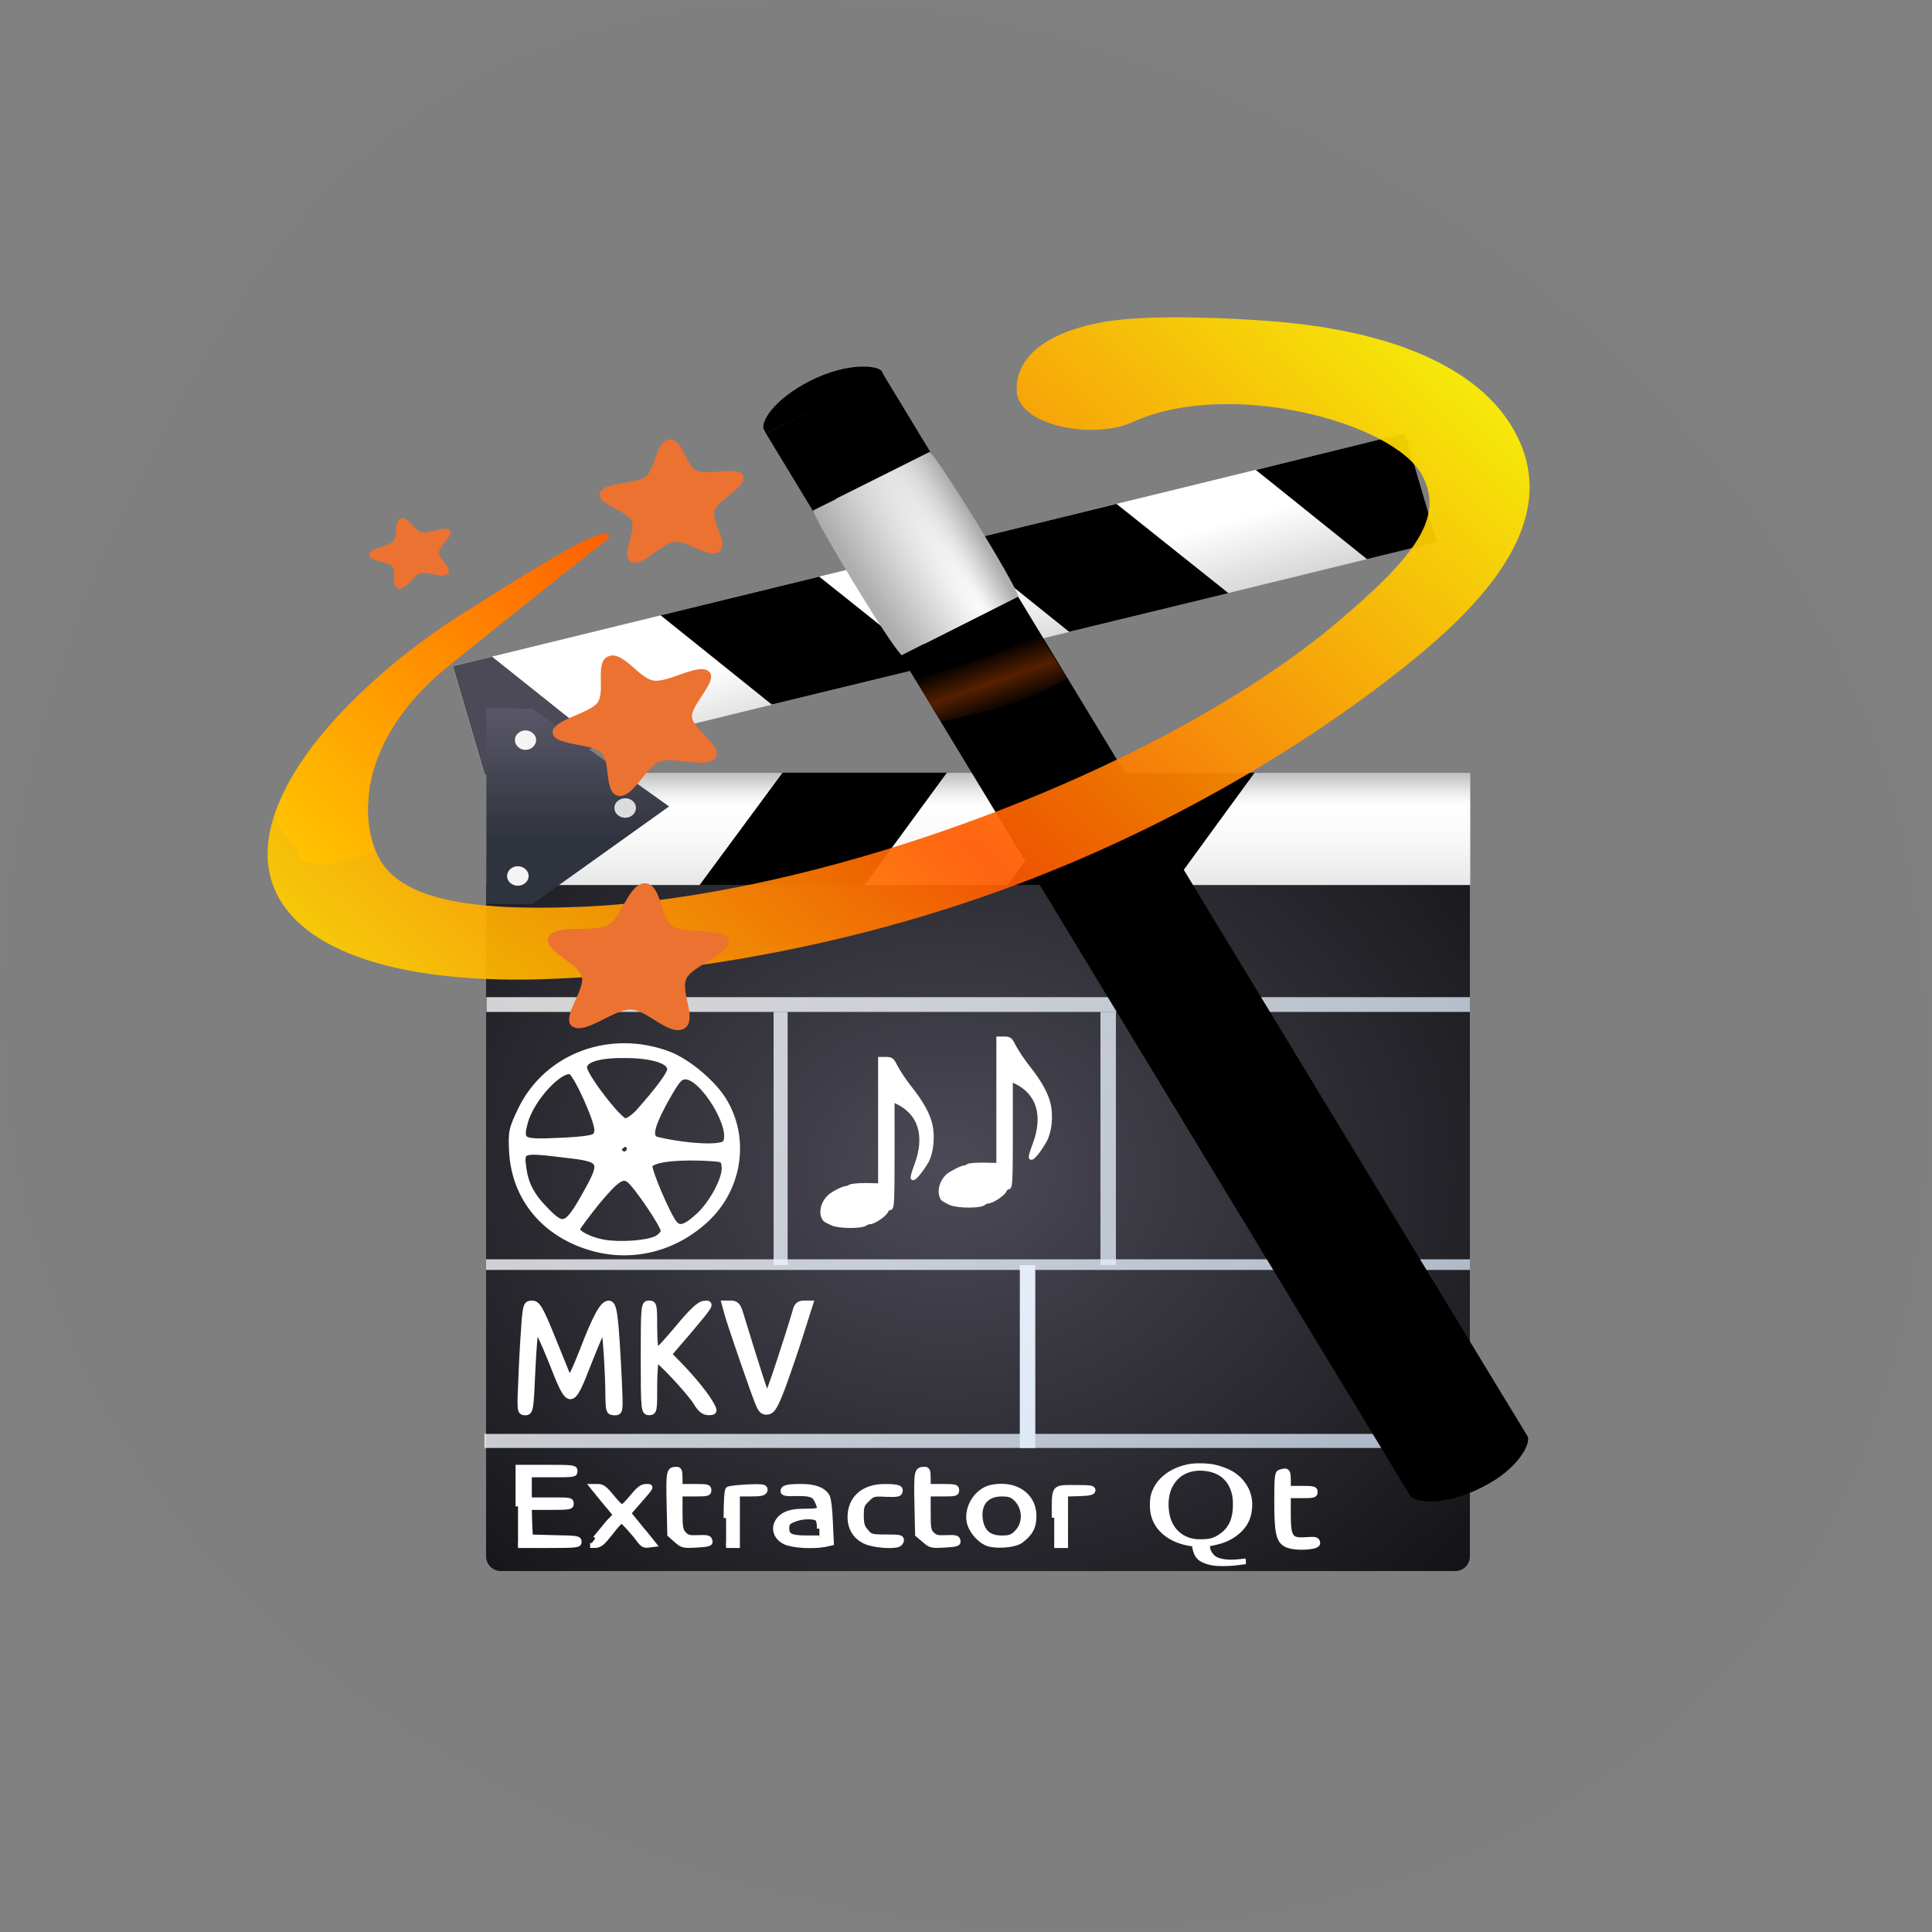<svg xmlns="http://www.w3.org/2000/svg" viewBox="0 0 22 22" xmlns:xlink="http://www.w3.org/1999/xlink"><rect x="0" y="0" width="22" height="22" fill="#808080" stroke="none"/><defs><linearGradient id="F" gradientUnits="userSpaceOnUse" x1="55.744" y1="46.37" x2="121.52" y2="11.319" spreadMethod="reflect" gradientTransform="matrix(0.12 -0.024 0.02 0.093 1.787 5.05)"><stop stop-color="#ff5900" stop-opacity="0.929"/><stop offset="1" stop-color="#ff0" stop-opacity="0.929"/></linearGradient><linearGradient id="E" gradientUnits="userSpaceOnUse" x1="55.744" y1="46.37" x2="121.52" y2="11.319" spreadMethod="reflect" gradientTransform="matrix(0.12 -0.024 0.02 0.093 1.787 5.05)"><stop stop-color="#ff5900"/><stop offset="1" stop-color="#ff0"/></linearGradient><linearGradient id="9" gradientUnits="userSpaceOnUse" x1="54.42" y1="48.972" x2="193.42" y2="150.64" gradientTransform="matrix(0.124 0 0 0.08 -0.303 8.345)" xlink:href="#1"/><linearGradient id="B" gradientUnits="userSpaceOnUse" x1="51.945" y1="52.36" x2="190.95" y2="154.02" gradientTransform="matrix(0.088 0 0 0.127 3.175 4.616)"><stop stop-color="#fff"/><stop offset="1" stop-color="#a3c0e4"/></linearGradient><linearGradient id="C" gradientUnits="userSpaceOnUse" y1="24" x2="0" y2="37.535" gradientTransform="matrix(0.113 0 0 0.111 2.129 5.398)"><stop stop-color="#5a5868"/><stop offset="1" stop-color="#2f333d"/></linearGradient><linearGradient id="A" gradientUnits="userSpaceOnUse" x1="45.809" y1="60.746" x2="184.81" y2="162.41" gradientTransform="matrix(0.124 0 0 0.08 -0.303 8.82)" xlink:href="#1"/><linearGradient id="7" gradientUnits="userSpaceOnUse" x1="62.04" y1="27.698" x2="57.758" y2="15.586" gradientTransform="matrix(0.111 0 0 -0.101 -29.28 -23.836)"><stop stop-color="#4b4a56"/><stop offset="1" stop-color="#000"/></linearGradient><linearGradient id="8" gradientUnits="userSpaceOnUse" x1="50.23" y1="18.12" x2="43.617" y2="20.02" gradientTransform="matrix(0.111 0 0 -0.101 -29.28 -23.836)" xlink:href="#7"/><linearGradient id="1" gradientUnits="userSpaceOnUse" x1="54.958" y1="48.24" x2="193.96" y2="149.9" gradientTransform="matrix(0.088 0 0 0.114 2.158 5.61)"><stop stop-color="#fff" stop-opacity="0.8"/><stop offset="1" stop-color="#a3c0e4" stop-opacity="0.8"/></linearGradient><linearGradient id="6" gradientUnits="userSpaceOnUse" x1="385.72" y1="-310.14" x2="385.38" y2="-298.67" gradientTransform="matrix(0.12 -0.029 -0.048 -0.162 -49.23 -30.521)"><stop stop-color="#a2a2a2"/><stop offset="1" stop-color="#fff"/></linearGradient><linearGradient id="2" gradientUnits="userSpaceOnUse" x1="65.853" y1="33.34" x2="204.85" y2="135.01" gradientTransform="matrix(0.088 0 0 0.114 3.099 5.61)" xlink:href="#1"/><linearGradient id="4" gradientUnits="userSpaceOnUse" y1="-295.39" x2="0" y2="-303.77" gradientTransform="matrix(0.124 0 0 -0.168 -36.22 -40.863)"><stop stop-color="#b7b8b9"/><stop offset="0.189" stop-color="#ececec"/><stop offset="0.257" stop-color="#fafafa"/><stop offset="0.301" stop-color="#fff"/><stop offset="0.531" stop-color="#fafafa"/><stop offset="0.845" stop-color="#ebecec"/><stop offset="1" stop-color="#e0e2e3"/></linearGradient><linearGradient id="5" gradientUnits="userSpaceOnUse" y1="49.612" x2="0" y2="36.546" gradientTransform="matrix(0.111 0 0 -0.093 -29.28 -23.514)" xlink:href="#0"/><linearGradient id="3" gradientUnits="userSpaceOnUse" x1="66.61" y1="32.31" x2="205.61" y2="133.98" gradientTransform="matrix(0.124 0 0 0.08 -0.303 7.351)" xlink:href="#1"/><radialGradient id="0" gradientUnits="userSpaceOnUse" cx="390.48" cy="-374.3" r="125.84" gradientTransform="matrix(0.118 0 0 -0.096 -35.28 -22.609)"><stop stop-color="#4b4a56"/><stop offset="0.74" stop-color="#000"/></radialGradient><radialGradient id="G" gradientUnits="userSpaceOnUse" cx="80.29" cy="39.654" r="9.04" gradientTransform="matrix(1.22 -0.431 0.021 0.033 -87.46 41.06)"><stop stop-color="#ff5f00" stop-opacity="0.337"/><stop offset="1" stop-color="#ff5f00" stop-opacity="0"/></radialGradient><radialGradient id="D" gradientUnits="userSpaceOnUse" cx="49.01" cy="8.495" fx="47.37" fy="6.77" r="3.975" gradientTransform="matrix(-0.183 0.057 -0.582 -0.96 23.992 11.06)"><stop stop-color="#fff"/><stop offset="1" stop-color="#adadad"/></radialGradient></defs><path d="m 2.781 3.309 c -12.586 19.371 21.785 26.863 19.05 6.941 c -1.117 -8.129 -14.234 -14.348 -19.05 -6.941" fill="#7f7f7f"/><path d="m 5.703 9.652 h 10.867 c 0.094 0 0.168 0.074 0.168 0.168 v 7.902 c 0 0.094 -0.074 0.168 -0.168 0.168 h -10.867 c -0.09 0 -0.168 -0.074 -0.168 -0.168 v -7.902 c 0 -0.094 0.078 -0.168 0.168 -0.168" fill="url(#0)"/><path d="m 8.809 11.523 h 0.16 v 2.883 h -0.16" fill="url(#1)"/><path d="m 12.531 11.523 h 0.176 v 2.883 h -0.176" fill="url(#2)"/><path d="m 5.539 11.355 h 11.199 v 0.168 h -11.199" fill="url(#3)"/><path d="m 5.539 8.801 h 11.203 v 1.277 h -11.203" fill="url(#4)"/><g fill="url(#5)"><path d="m 11.473 10.08 h 1.879 l 0.934 -1.281 h -1.867"/><path d="m 14.98 10.08 l 1.762 -0.004 v -1.277 h -0.816"/></g><path d="m 5.156 7.586 l 10.844 -2.652 l 0.363 1.238 l -10.844 2.652" fill="url(#6)"/><g fill="url(#7)"><path d="m 16.363 6.172 l -0.797 0.195 l -1.266 -1.016 l 1.699 -0.418"/><path d="m 13.988 6.754 l -1.813 0.441 l -1.266 -1.016 l 1.805 -0.441"/></g><path d="m 6.875 8.492 l -1.355 0.332 l -0.363 -1.238 l 0.445 -0.109" fill="url(#8)"/><path d="m 10.602 7.582 l -1.813 0.441 l -1.266 -1.016 l 1.805 -0.441" fill="url(#7)"/><path d="m 7.965 10.08 h 1.879 l 0.938 -1.281 h -1.871" fill="url(#5)"/><path d="m 5.535 14.34 h 11.203 v 0.121 h -11.203" fill="url(#9)"/><path d="m 5.516 16.328 h 11.227 v 0.16 h -11.227" fill="url(#A)"/><path d="m 11.613 14.406 h 0.176 v 2.082 h -0.176" fill="url(#B)"/><g fill-rule="evenodd"><path d="m 6.06 8.07 l 1.559 1.113 l -1.559 1.113 l -0.523 -0.004 v -2.23" fill="url(#C)"/><g fill="#f4f4f4"><path d="m 6.105 8.426 c 0 -0.059 -0.055 -0.109 -0.121 -0.109 c -0.066 0 -0.121 0.051 -0.121 0.109 c 0 0.063 0.055 0.113 0.121 0.113 c 0.066 0 0.121 -0.051 0.121 -0.113"/><path d="m 6.02 9.977 c 0 -0.063 -0.055 -0.113 -0.125 -0.113 c -0.066 0 -0.121 0.051 -0.121 0.113 c 0 0.059 0.055 0.109 0.121 0.109 c 0.07 0 0.125 -0.051 0.125 -0.109"/></g><path d="m 7.242 9.199 c 0 -0.059 -0.055 -0.109 -0.121 -0.109 c -0.07 0 -0.125 0.051 -0.125 0.109 c 0 0.063 0.055 0.113 0.125 0.113 c 0.066 0 0.121 -0.051 0.121 -0.113" fill="#dcdcdc"/></g><path d="m 8.141 4.191 l -0.051 -0.309" fill="#fff" fill-opacity="0.757"/><path d="m 8.461 5.418 c 0.051 0.117 -0.281 0.27 -0.324 0.398 c -0.039 0.133 0.172 0.371 0.055 0.465 c -0.117 0.09 -0.359 -0.129 -0.512 -0.109 c -0.152 0.016 -0.367 0.289 -0.492 0.227 c -0.129 -0.063 0.059 -0.348 0.004 -0.469 c -0.055 -0.117 -0.402 -0.188 -0.359 -0.316 c 0.039 -0.133 0.398 -0.094 0.516 -0.184 c 0.117 -0.09 0.121 -0.406 0.27 -0.426 c 0.152 -0.02 0.188 0.297 0.313 0.355 c 0.129 0.063 0.477 -0.063 0.531 0.059" fill="#eb7230"/><path d="m 17.395 16.359 c 0.039 0.066 -0.09 0.363 -0.52 0.578 c -0.434 0.219 -0.77 0.176 -0.82 0.09 c -0.035 -0.055 -7.301 -12.04 -7.332 -12.09 c 0.445 -0.223 0.891 -0.449 1.336 -0.672 c 0.035 0.055 7.301 12.04 7.336 12.09" fill-rule="evenodd"/><path d="m 11.598 6.793 c -0.047 -0.164 -0.891 -1.539 -1.01 -1.648 l -1.07 0.535 l 1.01 1.652 m 0.109 -0.059 l -1 -1.648 l -0.379 0.188 c 0.039 0.141 0.871 1.523 1.01 1.648" fill="url(#D)"/><path d="m 10.04 4.227 c -0.039 -0.063 -0.375 -0.109 -0.805 0.105 c -0.434 0.219 -0.582 0.484 -0.535 0.563 c 0.031 0.051 -0.004 -0.008 0.023 0.043 c 0.445 -0.223 0.895 -0.445 1.34 -0.668 c -0.031 -0.051 0.004 0.008 -0.023 -0.043" fill-rule="evenodd"/><path d="m 5.199 7.03 c -0.273 0.18 -0.523 0.363 -0.746 0.551 c -0.645 0.543 -1.102 1.098 -1.297 1.613 c -0.086 0.223 0.242 0.398 0.266 0.602 c 0.254 0.035 0.16 0.074 0.43 0.02 c 0.148 -0.031 0.289 -0.074 0.422 -0.129 c -0.199 -0.492 -0.094 -1.32 0.766 -2.047 c 0.109 -0.094 1.773 -1.426 1.906 -1.52 c -0.055 -0.117 -0.297 -0.008 -1.746 0.91" fill="url(#E)"/><path d="m 12.629 3.656 c -0.785 0.125 -1.07 0.457 -1.051 0.801 c 0.023 0.391 0.867 0.555 1.324 0.348 c 1.082 -0.496 2.965 -0.004 3.293 0.609 c 0.254 0.477 -0.074 0.918 -0.977 1.68 c -0.898 0.758 -2.324 1.57 -4.03 2.207 c -1.711 0.641 -3.371 0.984 -4.625 1.027 c -1.254 0.047 -2.02 -0.098 -2.258 -0.578 c -0.098 -0.195 -0.141 -0.461 -0.098 -0.754 l -1.059 0.215 c -0.129 0.348 -0.141 0.676 0.004 0.969 c 0.359 0.719 1.555 1.023 3.07 0.969 c 1.516 -0.055 3.434 -0.355 5.348 -1.074 c 1.914 -0.715 3.57 -1.758 4.66 -2.676 c 1.086 -0.918 1.406 -1.707 1.047 -2.43 c -0.355 -0.719 -1.316 -1.207 -2.863 -1.316 c -0.82 -0.059 -1.465 -0.047 -1.785 0.004" fill="url(#F)"/><g fill="#eb7230"><path d="m 8.145 8.629 c -0.098 0.133 -0.469 -0.02 -0.633 0.043 c -0.168 0.066 -0.297 0.414 -0.469 0.391 c -0.168 -0.027 -0.086 -0.387 -0.195 -0.492 c -0.113 -0.109 -0.543 -0.078 -0.555 -0.227 c -0.012 -0.145 0.418 -0.215 0.512 -0.344 c 0.094 -0.133 -0.039 -0.465 0.125 -0.527 c 0.164 -0.066 0.344 0.25 0.512 0.277 c 0.172 0.027 0.52 -0.211 0.633 -0.102 c 0.109 0.105 -0.207 0.371 -0.195 0.516 c 0.012 0.148 0.359 0.336 0.266 0.465"/><path d="m 5.102 6.531 c -0.055 0.063 -0.23 -0.027 -0.313 -0.004 c -0.086 0.027 -0.172 0.199 -0.254 0.176 c -0.082 -0.02 -0.02 -0.195 -0.07 -0.254 c -0.051 -0.055 -0.262 -0.059 -0.262 -0.133 c 0.004 -0.074 0.219 -0.09 0.273 -0.152 c 0.055 -0.063 0.008 -0.234 0.09 -0.262 c 0.086 -0.023 0.156 0.141 0.238 0.16 c 0.086 0.02 0.27 -0.082 0.32 -0.023 c 0.047 0.059 -0.125 0.176 -0.125 0.25 c -0.004 0.074 0.156 0.184 0.102 0.242"/><path d="m 6.52 11.691 c -0.141 -0.098 0.148 -0.418 0.105 -0.57 c -0.039 -0.156 -0.453 -0.301 -0.375 -0.453 c 0.074 -0.152 0.508 -0.043 0.672 -0.133 c 0.164 -0.09 0.234 -0.477 0.422 -0.477 c 0.191 0.004 0.172 0.395 0.313 0.488 c 0.145 0.098 0.598 0.008 0.641 0.16 c 0.039 0.152 -0.406 0.285 -0.48 0.434 c -0.078 0.152 0.137 0.484 -0.031 0.574 c -0.164 0.09 -0.418 -0.215 -0.605 -0.219 c -0.191 -0.004 -0.516 0.289 -0.66 0.195"/></g><path d="m 10.406 7.723 c 0.539 -0.117 0.992 -0.301 1.438 -0.488 l 0.309 0.492 c -0.414 0.242 -0.906 0.387 -1.438 0.488" fill="url(#G)"/><g fill="#fff" stroke="#fff"><g stroke-width="0.431" transform="matrix(0.117 0 0 0.107 3.671 4.536)"><path d="m 61.16 85.66 c -0.368 -0.183 -0.703 -0.403 -0.77 -0.477 c -0.402 -0.66 -0.167 -1.76 0.502 -2.456 c 0.301 -0.293 1.506 -0.953 1.64 -0.88 c 0.033 0.037 0.167 -0.037 0.301 -0.147 c 0.134 -0.11 0.803 -0.147 1.607 -0.147 l 1.372 0.037 v -13.454 h 0.536 c 0.536 0 0.603 0.073 0.971 0.88 c 0.234 0.477 0.803 1.43 1.306 2.126 c 1.172 1.613 1.808 2.86 2.042 3.996 c 0.268 1.283 0.1 2.933 -0.368 3.849 c -0.435 0.88 -1.105 1.833 -1.306 1.833 c -0.1 0 0.067 -0.623 0.335 -1.393 c 1.071 -3.08 0.402 -5.536 -1.875 -6.709 l -0.469 -0.257 v 5.756 c 0 4.913 -0.033 5.756 -0.234 5.756 c -0.134 0 -0.301 0.147 -0.368 0.33 c -0.1 0.367 -1.239 1.173 -1.607 1.173 c -0.134 0 -0.335 0.11 -0.402 0.183 c -0.335 0.33 -2.477 0.33 -3.214 0"/><path d="m 49.65 87.83 c -0.368 -0.183 -0.703 -0.367 -0.77 -0.477 c -0.402 -0.66 -0.167 -1.76 0.502 -2.42 c 0.301 -0.33 1.506 -0.99 1.64 -0.88 c 0.033 0 0.167 -0.073 0.301 -0.147 c 0.134 -0.11 0.803 -0.183 1.607 -0.183 l 1.372 0.037 v -13.454 h 0.536 c 0.536 0 0.603 0.073 0.971 0.88 c 0.234 0.477 0.803 1.43 1.306 2.126 c 1.172 1.613 1.808 2.86 2.042 3.996 c 0.268 1.283 0.1 2.933 -0.335 3.849 c -0.469 0.88 -1.138 1.833 -1.339 1.833 c -0.067 0 0.067 -0.623 0.335 -1.356 c 1.071 -3.116 0.402 -5.572 -1.875 -6.746 l -0.469 -0.257 v 5.756 c 0 4.913 -0.033 5.792 -0.234 5.792 c -0.134 0 -0.301 0.11 -0.368 0.293 c -0.1 0.367 -1.205 1.21 -1.607 1.21 c -0.134 0 -0.301 0.073 -0.402 0.147 c -0.335 0.33 -2.477 0.33 -3.214 0"/></g><g transform="scale(0.086 0.086)"><g stroke-width="0.862"><path d="m 69.09 182.05 c 0.091 -2.682 0.318 -5.909 0.409 -7.182 c 0.182 -2.045 0.273 -2.227 0.955 -2.227 c 0.636 0 1 0.545 2.455 4.091 c 0.909 2.227 1.818 4.5 2.045 5.05 c 0.455 1.273 0.682 0.955 2.182 -2.818 c 1.818 -4.727 2.727 -6.318 3.455 -6.318 c 0.682 0 0.864 1.273 1.318 10.136 c 0.182 4.182 0.182 4.182 -0.545 4.182 c -0.682 0 -0.727 -0.182 -0.773 -1.909 c 0 -3.318 -0.409 -9.409 -0.636 -9.409 c -0.091 0 -1 2.091 -2 4.636 c -2.364 6.091 -2.5 6.091 -4.909 -0.091 c -1 -2.5 -1.955 -4.5 -2.091 -4.409 c -0.136 0.091 -0.364 2.636 -0.5 5.682 c -0.227 5.227 -0.273 5.5 -0.909 5.5 c -0.682 0 -0.682 -0.136 -0.455 -4.909"/><path d="m 85.27 179.77 c 0 -6.955 0.045 -7.136 0.682 -7.136 c 0.591 0 0.636 0.182 0.636 3.136 c 0 1.864 0.136 3.182 0.364 3.182 c 0.182 0 1.455 -1.409 2.864 -3.091 c 1.727 -2.091 2.818 -3.136 3.364 -3.182 c 1.045 -0.136 1 -0.045 -2.182 3.727 l -2.5 2.909 l 1.682 1.727 c 1.773 1.864 3.455 3.955 4.045 5.136 c 0.364 0.682 0.318 0.773 -0.409 0.773 c -0.591 0 -1.045 -0.364 -1.591 -1.273 c -0.818 -1.364 -4.909 -5.727 -5.318 -5.727 c -0.182 0 -0.318 1.545 -0.318 3.5 c 0 3.273 0 3.5 -0.636 3.5 c -0.636 0 -0.682 -0.227 -0.682 -7.182"/><path d="m 100.45 185.82 c -0.591 -1.409 -3.318 -9.318 -4 -11.546 l -0.455 -1.636 h 0.773 c 0.591 0 0.864 0.227 1.136 1.045 c 2.455 8 3.5 11.273 3.682 11.273 c 0.182 0 2.773 -7.864 3.864 -11.591 c 0.136 -0.5 0.455 -0.727 1 -0.727 h 0.773 l -1.182 3.727 c -0.636 2.045 -1.727 5.227 -2.409 7.091 c -1 2.682 -1.409 3.364 -2 3.409 c -0.545 0.091 -0.818 -0.136 -1.182 -1.045"/></g><g stroke-width="0.653"><path d="m 68.59 199.46 v -5.182 h 3.773 c 3.636 0 3.773 0.045 3.773 0.5 c 0 0.5 -0.136 0.5 -3 0.5 h -3.045 v 3.318 h 2.773 c 2.636 0 2.773 0 2.773 0.5 c 0 0.455 -0.136 0.5 -2.773 0.5 h -2.773 l 0.045 1.955 l 0.091 1.955 l 3.227 0.091 c 3 0.045 3.227 0.091 3.227 0.545 c 0 0.455 -0.182 0.5 -4.045 0.5 h -4.045"/><path d="m 78.82 203.68 c 0.409 -0.5 1.182 -1.409 1.682 -2.045 l 1 -1.045 l -0.773 -0.955 c -0.455 -0.5 -1.136 -1.364 -1.545 -1.864 l -0.773 -0.955 h 0.727 c 0.636 0 0.955 0.273 1.864 1.364 c 0.591 0.773 1.227 1.364 1.364 1.364 c 0.136 0 0.727 -0.591 1.364 -1.364 c 0.909 -1.091 1.273 -1.364 1.864 -1.364 c 0.727 0 0.727 0 -0.818 1.773 l -1.545 1.773 l 0.591 0.727 c 0.318 0.364 1.045 1.318 1.682 2.045 l 1.091 1.364 l -0.727 0.091 c -0.545 0.091 -0.818 -0.091 -1.227 -0.636 c -0.727 -1 -2.182 -2.591 -2.364 -2.591 c -0.091 0 -0.773 0.727 -1.455 1.636 c -1 1.273 -1.364 1.591 -1.955 1.636 h -0.727"/><path d="m 89.5 203.91 l -0.818 -0.727 l -0.091 -4.091 c -0.091 -4.318 -0.045 -4.545 1 -4.545 c 0.364 0 0.455 0.227 0.455 1.136 v 1.136 h 1.909 c 1.727 0 1.909 0.045 1.909 0.5 c 0 0.455 -0.182 0.5 -1.909 0.5 h -1.909 v 2.409 c 0 2.091 0.091 2.455 0.545 2.909 c 0.409 0.455 0.773 0.5 1.864 0.455 c 1 -0.045 1.409 0 1.5 0.273 c 0.227 0.545 0 0.636 -1.864 0.727 c -1.636 0.091 -1.773 0.045 -2.591 -0.682"/><path d="m 96.14 201 c 0 -2.318 0.091 -3.727 0.273 -3.818 c 0.364 -0.227 4.136 -0.455 4.591 -0.273 c 0.273 0.045 0.364 0.273 0.273 0.5 c -0.136 0.318 -0.545 0.409 -1.909 0.409 h -1.727 v 6.818 h -1.5"/><path d="m 103.95 204.18 c -1.682 -0.818 -1.682 -2.727 0 -3.636 c 0.636 -0.318 1.409 -0.455 2.727 -0.455 c 1.955 0 2.091 -0.091 1.5 -1.364 c -0.364 -0.818 -0.864 -1 -2.909 -0.955 c -1.182 0.045 -1.591 -0.045 -1.591 -0.318 c 0 -0.5 0.591 -0.636 2.455 -0.636 c 1.773 0 2.909 0.455 3.409 1.318 c 0.182 0.318 0.364 1.818 0.409 3.364 l 0.136 2.818 l -0.818 0.182 c -1.636 0.318 -4.409 0.136 -5.318 -0.318 m 4.545 -1.773 c 0 -0.909 -0.136 -1.273 -0.409 -1.409 c -0.682 -0.273 -2.091 -0.182 -3 0.227 c -0.727 0.273 -0.909 0.5 -0.909 1.136 c 0 1 0.545 1.273 2.591 1.273 h 1.727"/><path d="m 114.64 204.14 c -1.364 -0.591 -2.091 -1.773 -2.091 -3.273 c 0 -2.455 1.773 -4.045 4.545 -4.045 c 1.773 0 2.227 0.136 2.091 0.682 c -0.091 0.364 -0.364 0.409 -1.864 0.364 c -1.636 -0.091 -1.773 -0.045 -2.5 0.682 c -0.682 0.636 -0.773 0.909 -0.773 2.136 c 0 1.091 0.136 1.545 0.636 2.091 c 0.545 0.682 0.727 0.727 2.636 0.727 c 1.727 0 2.045 0.045 2.045 0.409 c 0 0.227 -0.182 0.5 -0.409 0.591 c -0.818 0.318 -3.273 0.091 -4.318 -0.364"/><path d="m 122.36 203.91 l -0.864 -0.727 l -0.091 -4.091 c -0.091 -4.318 -0.045 -4.545 1.045 -4.545 c 0.364 0 0.455 0.227 0.455 1.136 v 1.136 h 1.864 c 1.727 0 1.909 0.045 1.909 0.5 c 0 0.455 -0.182 0.5 -1.909 0.5 h -1.864 v 2.409 c 0 2.091 0.045 2.455 0.5 2.909 c 0.455 0.455 0.773 0.5 1.909 0.455 c 1 -0.045 1.409 0 1.5 0.273 c 0.182 0.545 -0.045 0.636 -1.864 0.727 c -1.636 0.091 -1.773 0.045 -2.591 -0.682"/><path d="m 130.59 204.32 c -1.045 -0.5 -2.091 -1.773 -2.273 -2.864 c -0.364 -1.955 1.091 -4.182 3.045 -4.545 c 3.136 -0.591 5.545 1.091 5.545 3.818 c 0 1.455 -0.455 2.318 -1.727 3.273 c -0.864 0.636 -3.455 0.818 -4.591 0.318 m 4 -1.364 c 1.227 -1.182 1.182 -3.182 0 -4.455 c -0.591 -0.545 -0.909 -0.682 -1.955 -0.682 c -2.045 0 -3.136 1.318 -2.818 3.455 c 0.273 1.591 1.136 2.364 2.818 2.364 c 1.091 0 1.409 -0.136 1.955 -0.682"/><path d="m 139.59 200.96 c 0 -4.273 -0.227 -4 3 -4 c 1.773 0 2.136 0.045 2.136 0.364 c 0 0.273 -0.364 0.409 -1.818 0.455 l -1.818 0.045 v 6.818 h -1.5"/></g></g><g transform="matrix(0.117 0 0 0.107 3.671 4.536)"><path d="m 93.8 122 c -0.736 -0.44 -0.904 -1.283 -0.904 -4.583 c 0 -2.566 0.033 -3.043 0.301 -3.153 c 0.669 -0.257 0.803 -0.147 0.803 0.807 v 0.917 h 1.306 c 1.172 0 1.306 0.037 1.306 0.403 c 0 0.367 -0.134 0.403 -1.306 0.403 h -1.306 v 1.906 c 0 2.53 0.201 2.86 1.707 2.75 c 0.904 -0.073 1.071 -0.037 1.138 0.257 c 0.067 0.257 -0.067 0.367 -0.469 0.477 c -0.937 0.183 -2.075 0.11 -2.578 -0.183" stroke-width="0.503"/><path d="m 87.14 124.2 c -0.703 -0.037 -1.339 -0.257 -1.741 -0.55 c -0.335 -0.257 -0.536 -0.623 -0.669 -1.32 l -0.033 -0.22 l -0.469 -0.073 c -1.875 -0.403 -3.214 -1.613 -3.548 -3.299 c -0.1 -0.44 -0.1 -1.32 -0.033 -1.796 c 0.335 -1.796 1.808 -3.116 3.816 -3.483 c 0.636 -0.11 1.741 -0.073 2.343 0.073 c 0.536 0.11 1.239 0.403 1.674 0.66 c 1.339 0.843 2.075 2.31 1.942 3.886 c -0.067 1.246 -0.569 2.2 -1.54 2.97 c -0.603 0.477 -1.272 0.77 -2.109 0.953 l -0.469 0.11 l 0.033 0.22 c 0.033 0.293 0.234 0.66 0.469 0.88 c 0.335 0.293 0.904 0.44 1.64 0.44 c 0.368 0 1.105 -0.073 1.306 -0.11 c 0.067 -0.037 0.067 0 0.067 0.22 v 0.257 l -0.301 0.037 c -0.87 0.147 -1.674 0.183 -2.377 0.147 m -0.803 -2.786 c 0.469 -0.11 0.77 -0.293 1.172 -0.623 c 0.803 -0.66 1.172 -1.65 1.172 -3.043 c 0 -0.733 -0.067 -1.21 -0.301 -1.796 c -0.402 -1.026 -1.205 -1.65 -2.243 -1.833 c -1.406 -0.257 -2.644 0.257 -3.281 1.356 c -0.469 0.733 -0.636 1.76 -0.536 2.786 c 0.134 1.686 1.038 2.86 2.41 3.153 c 0.402 0.11 1.205 0.073 1.607 0" stroke-width="0.122"/><path d="m 26.418 90.39 c -4.653 -1.393 -7.632 -5.242 -7.867 -10.265 c -0.1 -2.09 -0.033 -2.383 0.904 -4.509 c 2.544 -5.609 8.636 -8.07 14.26 -5.719 c 1.774 0.77 4.117 2.896 5.189 4.729 c 2.31 3.996 1.64 9.348 -1.607 12.685 c -3.01 3.08 -7.03 4.216 -10.879 3.08 m 6.126 -0.88 c 0.368 -0.183 0.736 -0.587 0.77 -0.88 c 0.1 -0.477 -2.711 -5.02 -3.414 -5.536 c -0.736 -0.55 -1.372 -0.073 -3.247 2.383 c -1.071 1.466 -1.975 2.786 -1.975 2.933 c 0 0.513 1.339 1.246 2.711 1.503 c 1.573 0.293 4.151 0.11 5.155 -0.403 m 4.285 -2.603 c 1.306 -1.393 2.544 -3.996 2.41 -5.169 c -0.1 -0.88 -0.1 -0.88 -2.377 -0.99 c -2.979 -0.11 -4.988 0.257 -5.122 0.917 c -0.067 0.587 1.774 5.352 2.444 6.196 c 0.569 0.733 1.306 0.44 2.644 -0.953 m -11.281 -1.906 c 2.042 -3.959 1.975 -4.106 -2.31 -4.619 c -3.783 -0.513 -4.02 -0.403 -3.783 1.393 c 0.201 1.833 0.803 3.116 2.243 4.693 c 1.707 1.943 2.176 1.76 3.85 -1.466 m 4.452 -5.096 c 0 -0.623 -0.536 -0.843 -0.971 -0.403 c -0.301 0.257 -0.335 0.477 -0.134 0.77 c 0.368 0.477 1.105 0.22 1.105 -0.367 m 9.272 -0.587 c 1.071 -1.393 -2.109 -7.222 -3.917 -7.222 c -0.636 0 -0.904 0.33 -2.075 2.603 c -1.473 2.97 -1.64 4.069 -0.669 4.289 c 2.912 0.733 6.226 0.917 6.661 0.33 m -14.03 -0.403 c 1.372 -0.183 1.54 -0.293 1.607 -0.99 c 0.1 -0.917 -2.042 -6.122 -2.611 -6.342 c -1.105 -0.477 -4.02 2.933 -4.62 5.462 c -0.469 1.87 -0.234 2.126 2.075 2.09 c 1.105 -0.037 2.678 -0.11 3.548 -0.22 m 5.59 -2.896 c 1.942 -2.383 3.113 -4.106 3.113 -4.619 c 0 -0.953 -1.808 -1.576 -4.486 -1.576 c -2.578 -0.037 -4.084 0.477 -4.084 1.393 c 0 0.88 3.448 5.792 4.084 5.792 c 0.301 0 0.904 -0.44 1.372 -0.99" stroke-width="0.76"/></g></g></svg>